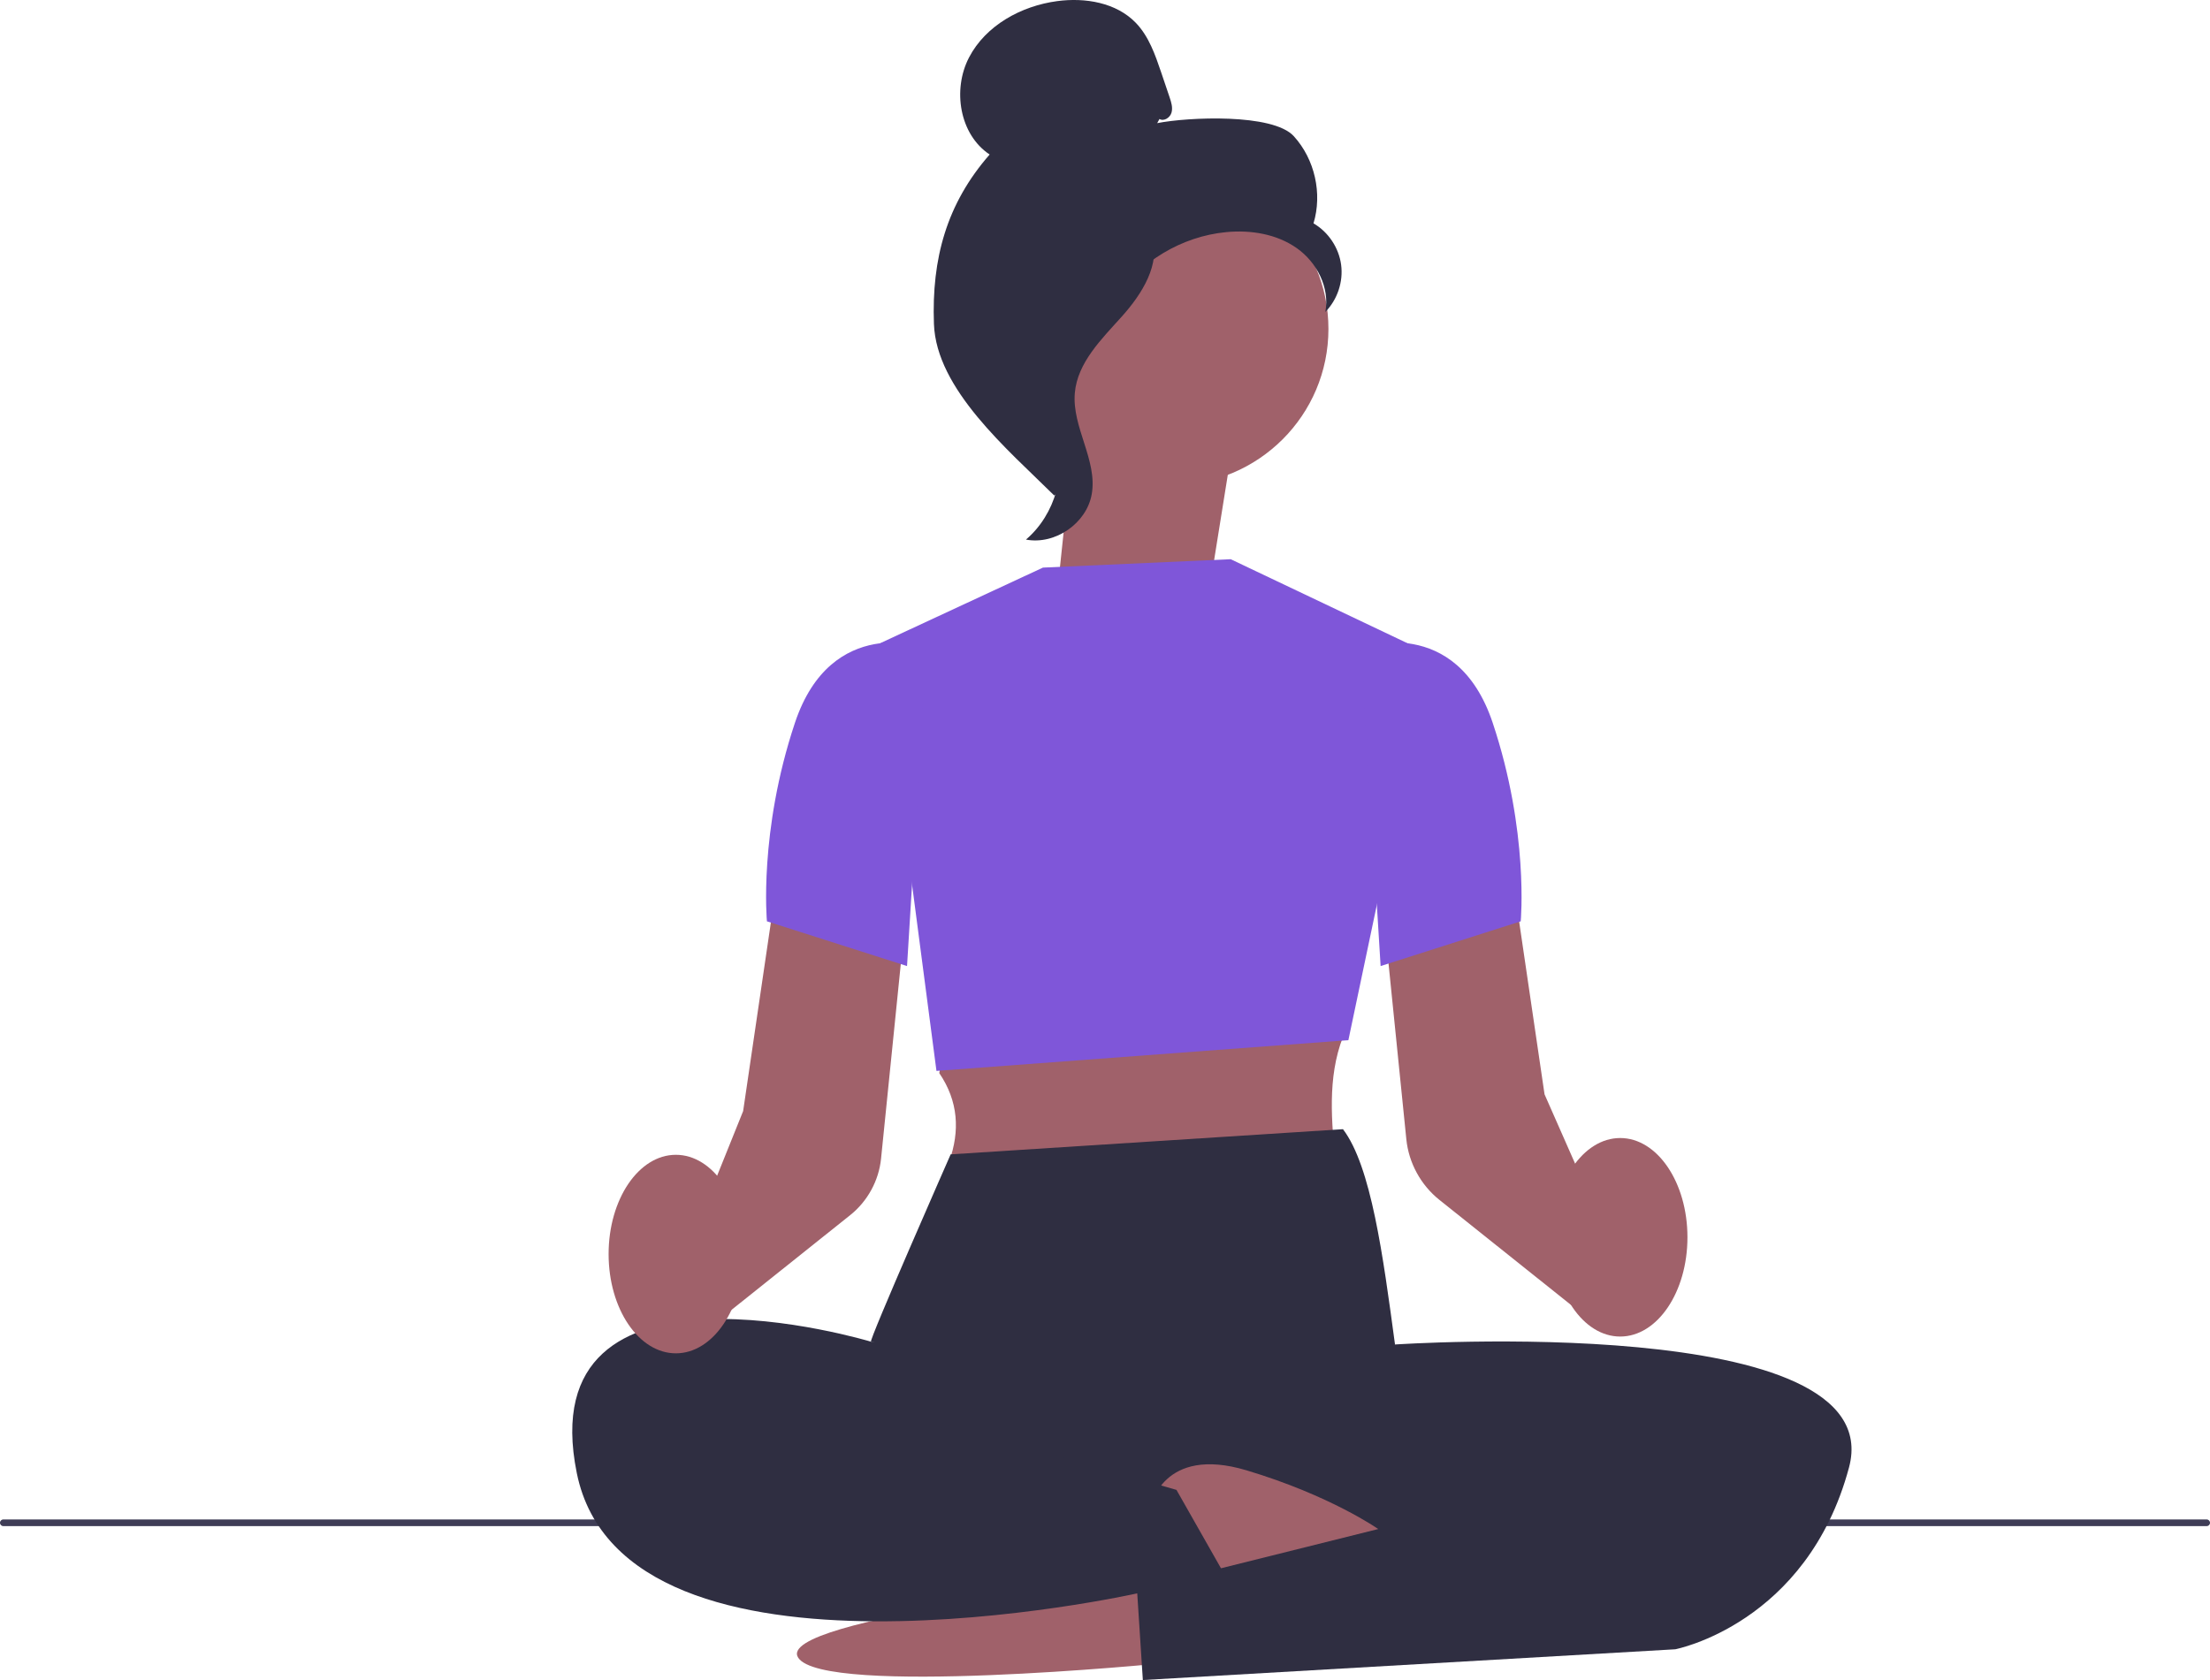 <svg width="288" height="219" viewBox="0 0 288 219" fill="none" xmlns="http://www.w3.org/2000/svg">
<g clip-path="url(#clip0_280_1046)">
<path d="M0 198.501C0 198.741 0.194 198.935 0.435 198.935H287.565C287.806 198.935 288 198.741 288 198.501C288 198.26 287.806 198.067 287.565 198.067H0.435C0.194 198.067 0 198.26 0 198.501Z" fill="#3F3D56"/>
<path d="M157.776 75.779L160.741 57.295L140.741 49.163L137.779 77.255L157.776 75.779Z" fill="#A0616A"/>
<path d="M152.722 63.236C163.986 63.236 173.117 54.122 173.117 42.879C173.117 31.636 163.986 22.522 152.722 22.522C141.458 22.522 132.327 31.636 132.327 42.879C132.327 54.122 141.458 63.236 152.722 63.236Z" fill="#A0616A"/>
<path d="M151.097 15.513C151.689 15.856 152.478 15.338 152.667 14.682C152.857 14.026 152.635 13.33 152.419 12.684C152.054 11.602 151.685 10.516 151.32 9.433C150.538 7.126 149.71 4.738 148.022 2.982C145.47 0.332 141.417 -0.343 137.768 0.146C133.083 0.773 128.457 3.306 126.28 7.494C124.1 11.682 125.028 17.529 128.968 20.142C123.355 26.561 121.398 33.719 121.708 42.234C122.019 50.749 131.312 58.585 137.378 64.585C138.732 63.765 139.963 59.927 139.218 58.531C138.473 57.135 139.54 55.52 138.619 54.237C137.699 52.954 136.925 54.999 137.86 53.719C138.448 52.914 136.151 51.059 137.027 50.577C141.256 48.245 142.662 42.981 145.32 38.954C148.523 34.095 154.008 30.803 159.81 30.257C163.005 29.954 166.383 30.501 169.002 32.353C171.62 34.204 173.318 37.514 172.712 40.663C174.286 39.067 175.067 36.73 174.771 34.514C174.476 32.298 173.11 30.242 171.171 29.116C172.347 25.23 171.339 20.762 168.607 17.755C165.876 14.748 154.789 15.261 150.801 16.052" fill="#2F2E41"/>
<path d="M150.476 30.37C145.192 30.938 141.376 35.509 138.155 39.726C136.3 42.158 134.354 44.844 134.401 47.902C134.449 50.993 136.519 53.643 137.509 56.573C139.127 61.363 137.549 67.056 133.7 70.337C137.505 71.058 141.617 68.212 142.274 64.403C143.038 59.971 139.671 55.691 140.069 51.208C140.419 47.261 143.538 44.221 146.185 41.268C148.833 38.316 151.323 34.398 150.104 30.625" fill="#2F2E41"/>
<path d="M151.488 216.813C151.488 216.813 107.302 221.187 104.015 216.084C100.729 210.981 148.855 205.878 148.855 205.878L151.488 216.813Z" fill="#A0616A"/>
<path d="M123.315 135.042L122.402 139.879C124.889 143.542 125.126 147.413 123.68 151.444L174.074 151.809C173.533 146.36 172.938 140.52 175.012 135.166L123.315 135.042Z" fill="#A0616A"/>
<path d="M205.858 171.007L187.581 156.412C185.153 154.473 183.579 151.59 183.269 148.503L180.453 120.703L197.233 115.119L201.279 142.645L211.361 165.518L205.862 171.007H205.858Z" fill="#A0616A"/>
<path d="M135.913 73.989L160.38 72.895L186.307 85.223L175.717 135.589L122.037 139.598L114.733 83.83L135.913 73.989Z" fill="#7F56D9"/>
<path d="M175.012 147.194C178.689 152.031 180.23 163.677 181.793 175.26C181.793 175.26 113.871 174.896 113.506 174.896C113.141 174.896 123.888 150.475 123.888 150.475L175.012 147.194Z" fill="#2F2E41"/>
<path d="M177.233 172.17L181.797 175.26C181.797 175.26 246.433 170.887 240.955 191.298C235.477 211.71 218.314 214.991 218.314 214.991L148.932 219L148.201 207.701C148.201 207.701 81.375 222.645 75.167 192.027C68.959 161.41 113.51 174.896 113.51 174.896L177.233 172.17Z" fill="#2F2E41"/>
<path d="M149.958 196.401C149.958 196.401 151.488 188.382 162.443 191.663C173.398 194.943 179.606 199.317 179.606 199.317L153.314 205.878L149.958 196.401Z" fill="#A0616A"/>
<path d="M177.36 84.377C177.36 84.377 189.776 80.003 194.523 94.219C199.271 108.434 198.175 120.098 198.175 120.098L179.917 125.93L177.36 84.377Z" fill="#7F56D9"/>
<path d="M92.22 173.227L88.236 166.221L96.843 144.836L100.89 117.306L117.669 122.89L114.817 151.029C114.525 153.905 113.061 156.587 110.8 158.392L92.22 173.23V173.227Z" fill="#A0616A"/>
<path d="M120.759 84.377C120.759 84.377 108.343 80.003 103.595 94.219C98.848 108.434 99.944 120.098 99.944 120.098L118.202 125.93L120.759 84.377Z" fill="#7F56D9"/>
<path d="M211.139 174.225C215.979 174.225 219.903 168.432 219.903 161.286C219.903 154.139 215.979 148.346 211.139 148.346C206.298 148.346 202.375 154.139 202.375 161.286C202.375 168.432 206.298 174.225 211.139 174.225Z" fill="#A0616A"/>
<path d="M88.076 176.412C92.916 176.412 96.84 170.619 96.84 163.473C96.84 156.326 92.916 150.533 88.076 150.533C83.235 150.533 79.311 156.326 79.311 163.473C79.311 170.619 83.235 176.412 88.076 176.412Z" fill="#A0616A"/>
<path d="M121.544 185.102L153.314 194.214L159.522 205.149L147.65 207.701" fill="#2F2E41"/>
</g>
<defs>
<clipPath id="clip0_280_1046">
<rect width="288" height="219" fill="white"/>
</clipPath>
</defs>
</svg>
